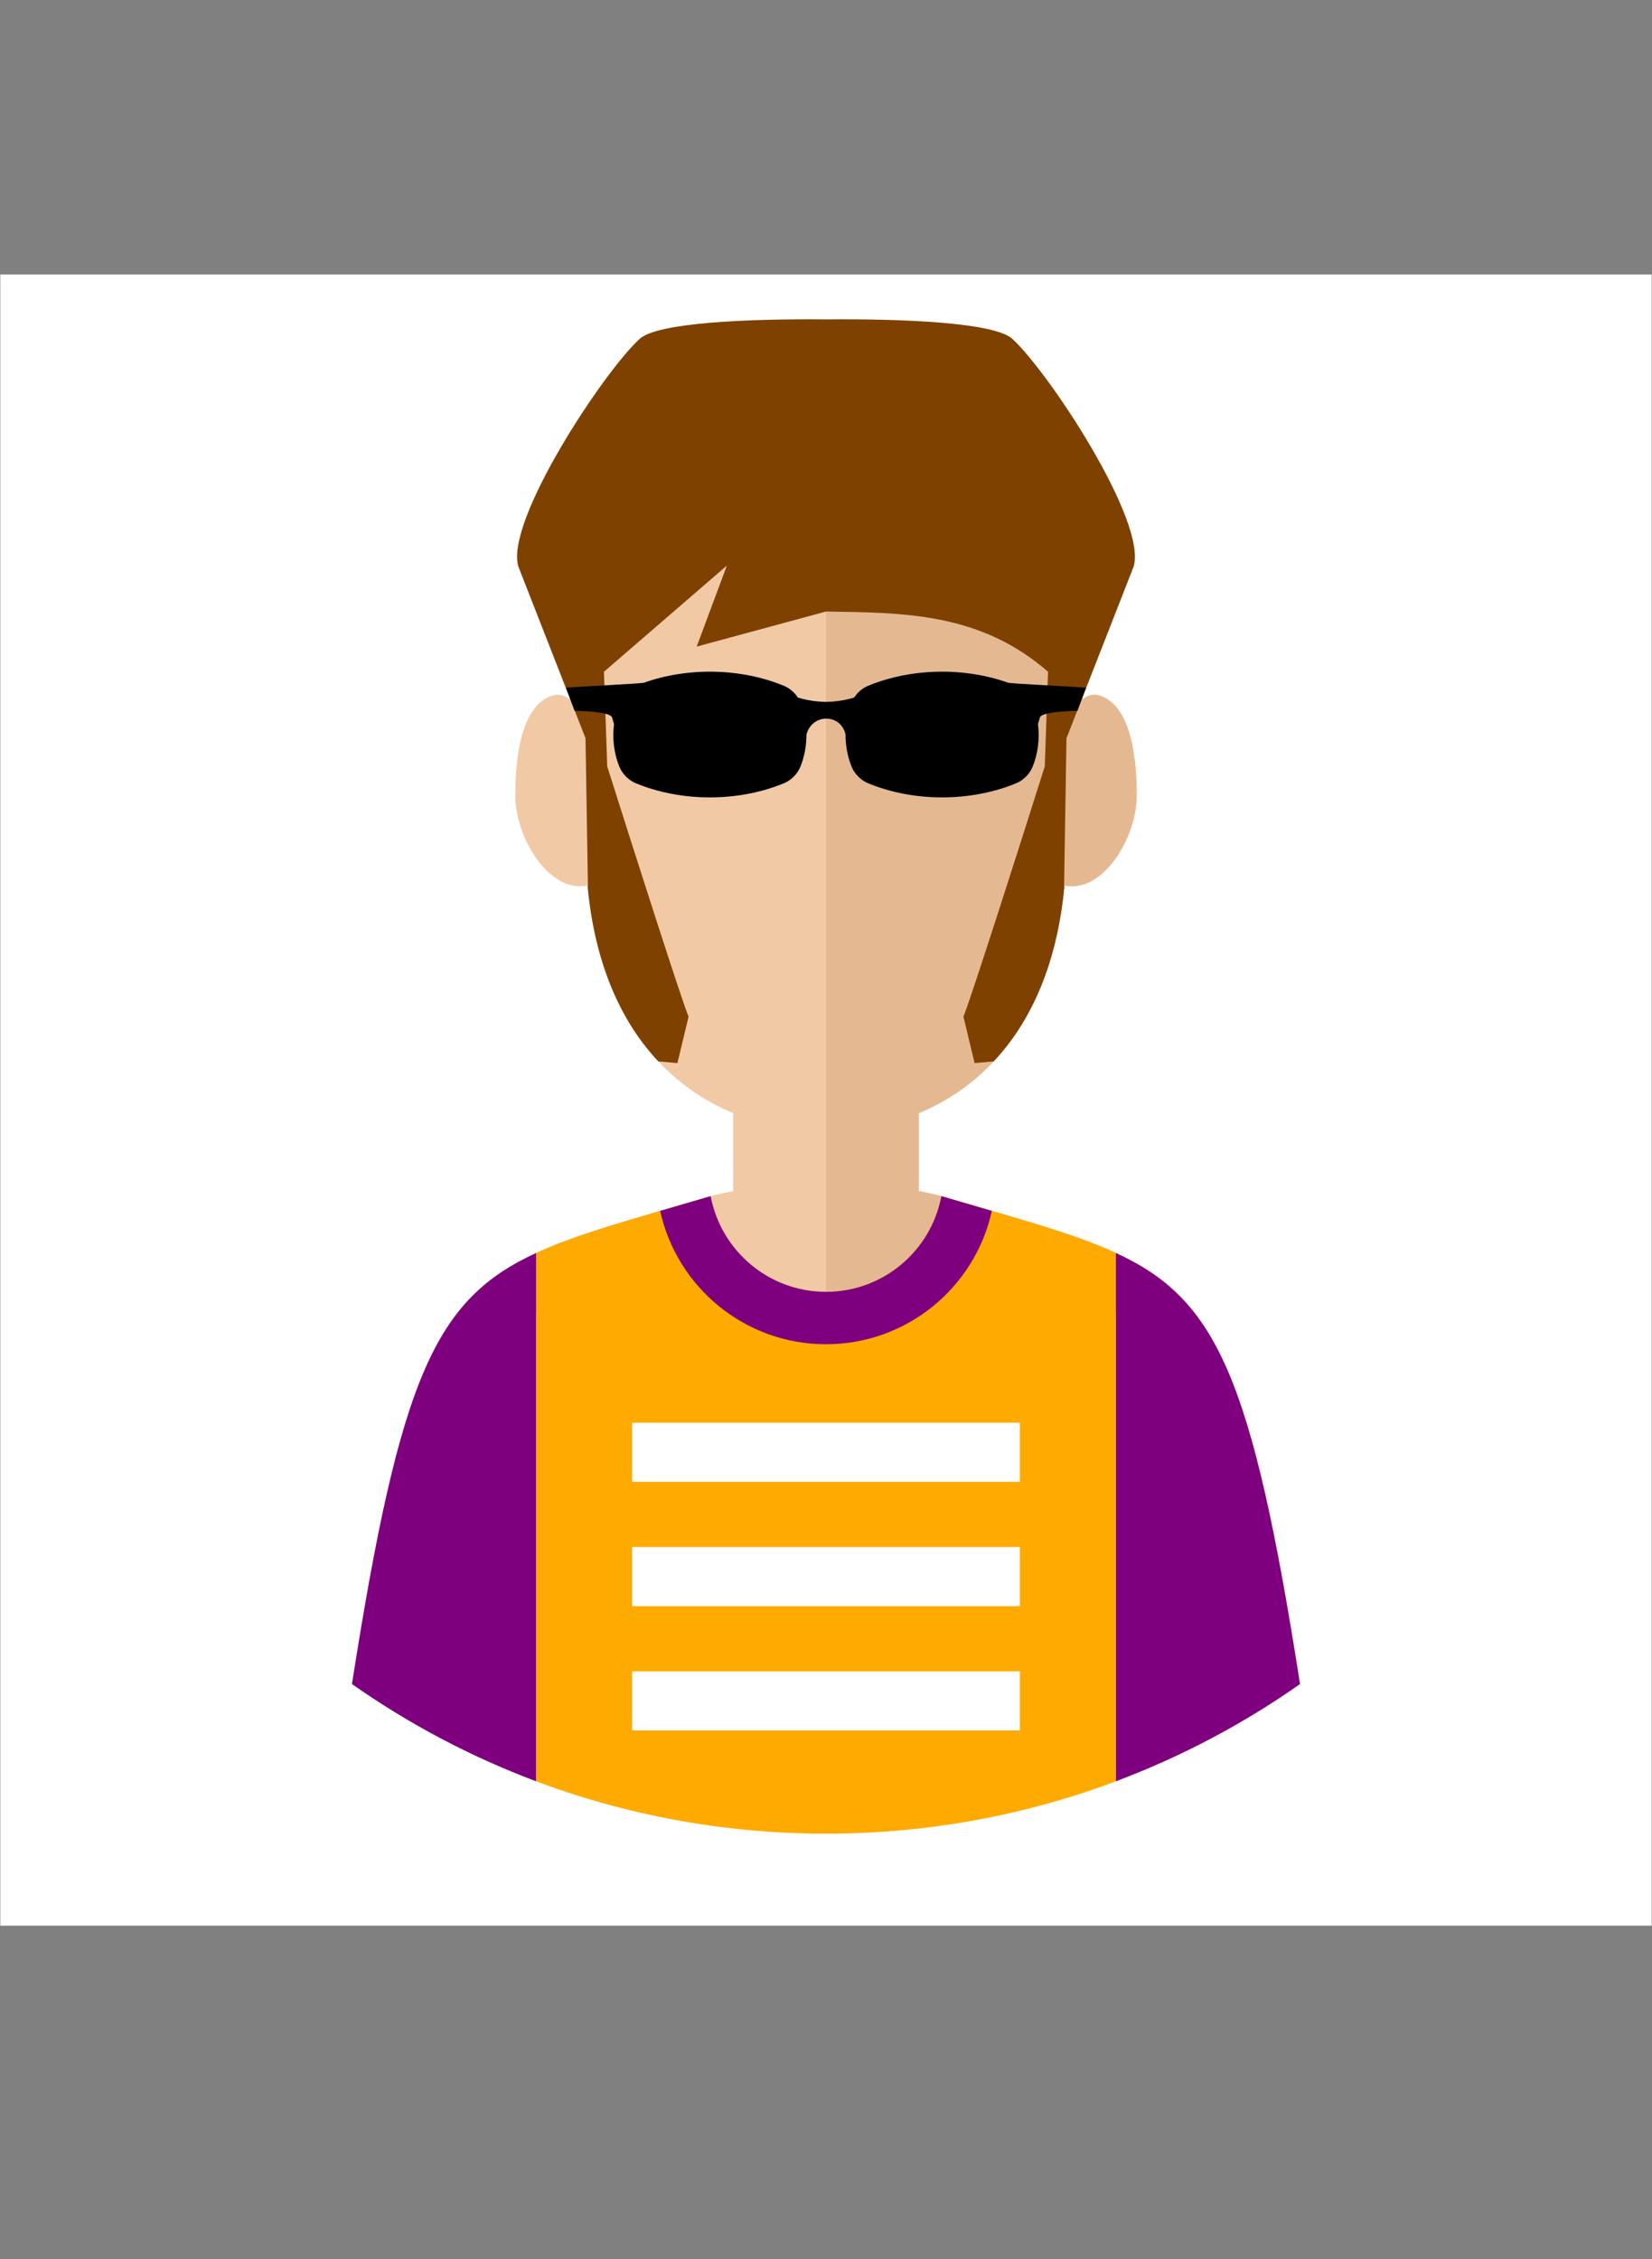 <?xml version="1.0" standalone="no"?>
<!DOCTYPE svg PUBLIC "-//W3C//DTD SVG 1.1//EN" "http://www.w3.org/Graphics/SVG/1.1/DTD/svg11.dtd">
<!--Generator: Xara Designer (www.xara.com), SVG filter version: 6.3.0.31-->
<svg fill="none" fill-rule="evenodd" stroke="black" stroke-width="0.501" stroke-linejoin="bevel" stroke-miterlimit="10" font-family="Times New Roman" font-size="16" style="font-variant-ligatures:none" xmlns:xlink="http://www.w3.org/1999/xlink" xmlns="http://www.w3.org/2000/svg" version="1.1" overflow="visible" width="223.456pt" height="305.637pt" viewBox="0 -305.637 223.456 305.637">
 <rect x="0" y="-305.637" width="223.456" height="305.637" fill="#808080" stroke="none"/>
 <defs>
	</defs>
 <g id="Layer 1" transform="scale(1 -1)">
  <rect x="0.043" y="45.131" width="223.37" height="223.369" stroke="none" fill="#ffffff" stroke-linejoin="miter"/>
  <path d="M 111.728,228.939 C 100.639,228.847 82.61,241.989 79.052,211.817 L 79.052,208.596 C 77.868,210.667 76.366,212.07 74.701,211.534 C 70.129,210.063 69.702,201.947 69.702,198.018 C 69.702,192.281 74.304,184.759 79.473,185.843 C 81.241,166.698 91.181,158.315 99.178,155.056 L 99.179,144.51 C 98.237,144.324 97.295,144.116 96.353,143.888 C 81.272,139.433 71.844,137.225 65.279,131.643 C 78.999,123.878 94.849,119.446 111.728,119.446 C 128.607,119.446 144.457,123.878 158.177,131.643 C 151.612,137.225 142.184,139.433 127.103,143.888 C 126.161,144.116 125.219,144.324 124.277,144.51 L 124.278,155.056 C 132.275,158.315 142.215,166.698 143.983,185.843 C 149.152,184.759 153.754,192.281 153.754,198.018 C 153.754,201.947 153.327,210.063 148.755,211.534 C 147.09,212.07 145.588,210.667 144.404,208.596 L 144.404,211.817 C 140.846,241.989 122.817,228.847 111.728,228.939 Z" stroke="none" fill="#f1c9a5" stroke-linejoin="round" stroke-width="0.5" stroke-linecap="round" marker-start="none" marker-end="none"/>
  <path d="M 111.728,228.939 L 111.728,119.446 C 128.607,119.446 144.457,123.878 158.177,131.643 C 151.612,137.225 142.184,139.433 127.103,143.888 C 126.161,144.116 125.219,144.324 124.277,144.51 L 124.278,155.056 C 132.275,158.315 142.215,166.698 143.983,185.843 C 149.152,184.759 153.754,192.281 153.754,198.018 C 153.754,201.947 153.327,210.063 148.755,211.534 C 147.09,212.07 145.588,210.667 144.404,208.596 L 144.404,211.817 C 140.846,241.989 122.817,228.847 111.728,228.939 Z" fill="#e4b992" stroke="none" stroke-linejoin="round" stroke-width="0.5" stroke-linecap="round" marker-start="none" marker-end="none"/>
  <g id="Group" stroke-linejoin="miter">
   <path d="M 150.919,64.674 L 150.919,136.142 C 164.558,129.855 169.325,119.509 175.848,77.818 C 168.188,72.437 159.823,67.995 150.919,64.655 L 150.919,64.674 Z" fill="#7f007e" stroke-linecap="round" stroke="none" stroke-width="0.5" marker-start="none" marker-end="none"/>
   <path d="M 47.607,77.818 C 54.13,119.509 58.897,129.855 72.537,136.142 L 72.537,64.674 L 72.537,64.655 C 63.632,67.995 55.267,72.437 47.607,77.818 Z" fill="#7f007e" stroke-linecap="round" stroke="none" stroke-width="0.5" marker-start="none" marker-end="none"/>
   <path d="M 72.536,64.655 L 72.536,64.674 L 72.536,136.142 C 78.399,138.844 85.974,140.826 96.123,143.82 C 97.499,136.455 103.966,130.875 111.728,130.875 C 119.489,130.875 125.956,136.455 127.332,143.82 C 137.48,140.826 145.055,138.844 150.919,136.142 L 150.919,64.674 L 150.919,64.655 C 138.723,60.081 125.516,57.58 111.728,57.58 C 97.939,57.58 84.732,60.081 72.536,64.655 Z" fill="#ffaa00" stroke-linecap="round" stroke="none" stroke-width="0.5" marker-start="none" marker-end="none"/>
   <path d="M 89.296,141.829 C 91.433,142.451 93.705,143.107 96.123,143.82 C 97.499,136.455 103.966,130.875 111.728,130.875 C 119.489,130.875 125.956,136.455 127.332,143.82 C 129.75,143.106 132.022,142.451 134.159,141.829 C 131.905,131.516 122.713,123.788 111.728,123.788 C 100.742,123.788 91.55,131.516 89.296,141.829 Z" fill="#7f007e" stroke="none" stroke-linecap="round" stroke-width="0.5" marker-start="none" marker-end="none"/>
   <path d="M 85.502,109.174 L 137.952,109.174" fill="none" stroke-width="8" stroke="#ffffff"/>
   <path d="M 85.502,92.356 L 137.952,92.356" fill="none" stroke-width="8" stroke="#ffffff"/>
   <path d="M 85.502,75.538 L 137.952,75.538" fill="none" stroke-width="8" stroke="#ffffff"/>
  </g>
  <path d="M 91.628,161.82 L 89.04,162.056 C 84.399,167.009 80.525,174.539 79.477,185.792 C 79.479,185.793 79.481,185.793 79.483,185.794 L 79.523,185.802 L 79.199,205.769 L 70.121,228.979 C 68.253,235.097 81.695,255.423 86.541,259.809 C 88.961,261.999 101.232,262.529 111.728,262.429 C 122.224,262.529 134.495,261.999 136.915,259.809 C 141.761,255.423 155.203,235.097 153.335,228.979 L 144.257,205.769 L 143.933,185.802 L 143.973,185.794 C 143.975,185.793 143.977,185.793 143.979,185.792 C 142.931,174.539 139.057,167.009 134.416,162.056 L 131.828,161.82 L 130.317,168.097 C 131.353,170.647 137.501,189.863 141.319,201.96 L 141.764,214.76 C 132.516,222.824 122.103,222.737 111.728,222.909 L 94.235,218.165 L 98.321,229.129 L 81.692,214.76 L 82.137,201.96 C 85.955,189.863 92.103,170.647 93.139,168.097 L 91.628,161.82 Z" stroke-linejoin="round" fill="#7f4100" stroke-linecap="round" stroke="none" stroke-width="0.5" marker-start="none" marker-end="none"/>
  <path d="M 114.369,206.279 C 114.368,204.758 114.648,203.235 115.208,201.88 C 115.604,200.924 116.449,200.079 117.406,199.683 C 123.583,197.125 131.289,197.125 137.466,199.683 C 138.422,200.079 139.267,200.924 139.663,201.88 C 140.396,203.648 140.649,205.702 140.401,207.668 L 140.668,208.595 C 140.925,209.227 143.525,209.421 145.738,209.482 L 146.902,212.607 C 143.723,212.834 138.084,213.085 136.407,213.262 C 130.425,215.404 123.235,215.267 117.406,212.854 C 116.665,212.546 115.99,211.97 115.54,211.281 C 114.381,210.887 112.811,210.695 111.728,210.684 C 110.645,210.695 109.075,210.887 107.916,211.281 C 107.466,211.97 106.791,212.546 106.05,212.854 C 100.221,215.267 93.031,215.404 87.049,213.262 C 85.372,213.085 79.733,212.834 76.554,212.607 L 77.718,209.482 C 79.931,209.421 82.531,209.227 82.788,208.595 L 83.055,207.668 C 82.807,205.702 83.06,203.648 83.793,201.88 C 84.189,200.924 85.034,200.079 85.99,199.683 C 92.167,197.125 99.873,197.125 106.05,199.683 C 107.007,200.079 107.852,200.924 108.248,201.88 C 108.808,203.235 109.088,204.758 109.087,206.279 C 109.875,209.171 113.743,209.101 114.369,206.279 Z" stroke="none" stroke-linejoin="miter" fill="#000000" marker-start="none" marker-end="none"/>
 </g>
 <g id="Layer_1" transform="scale(1 -1)"/>
</svg>
